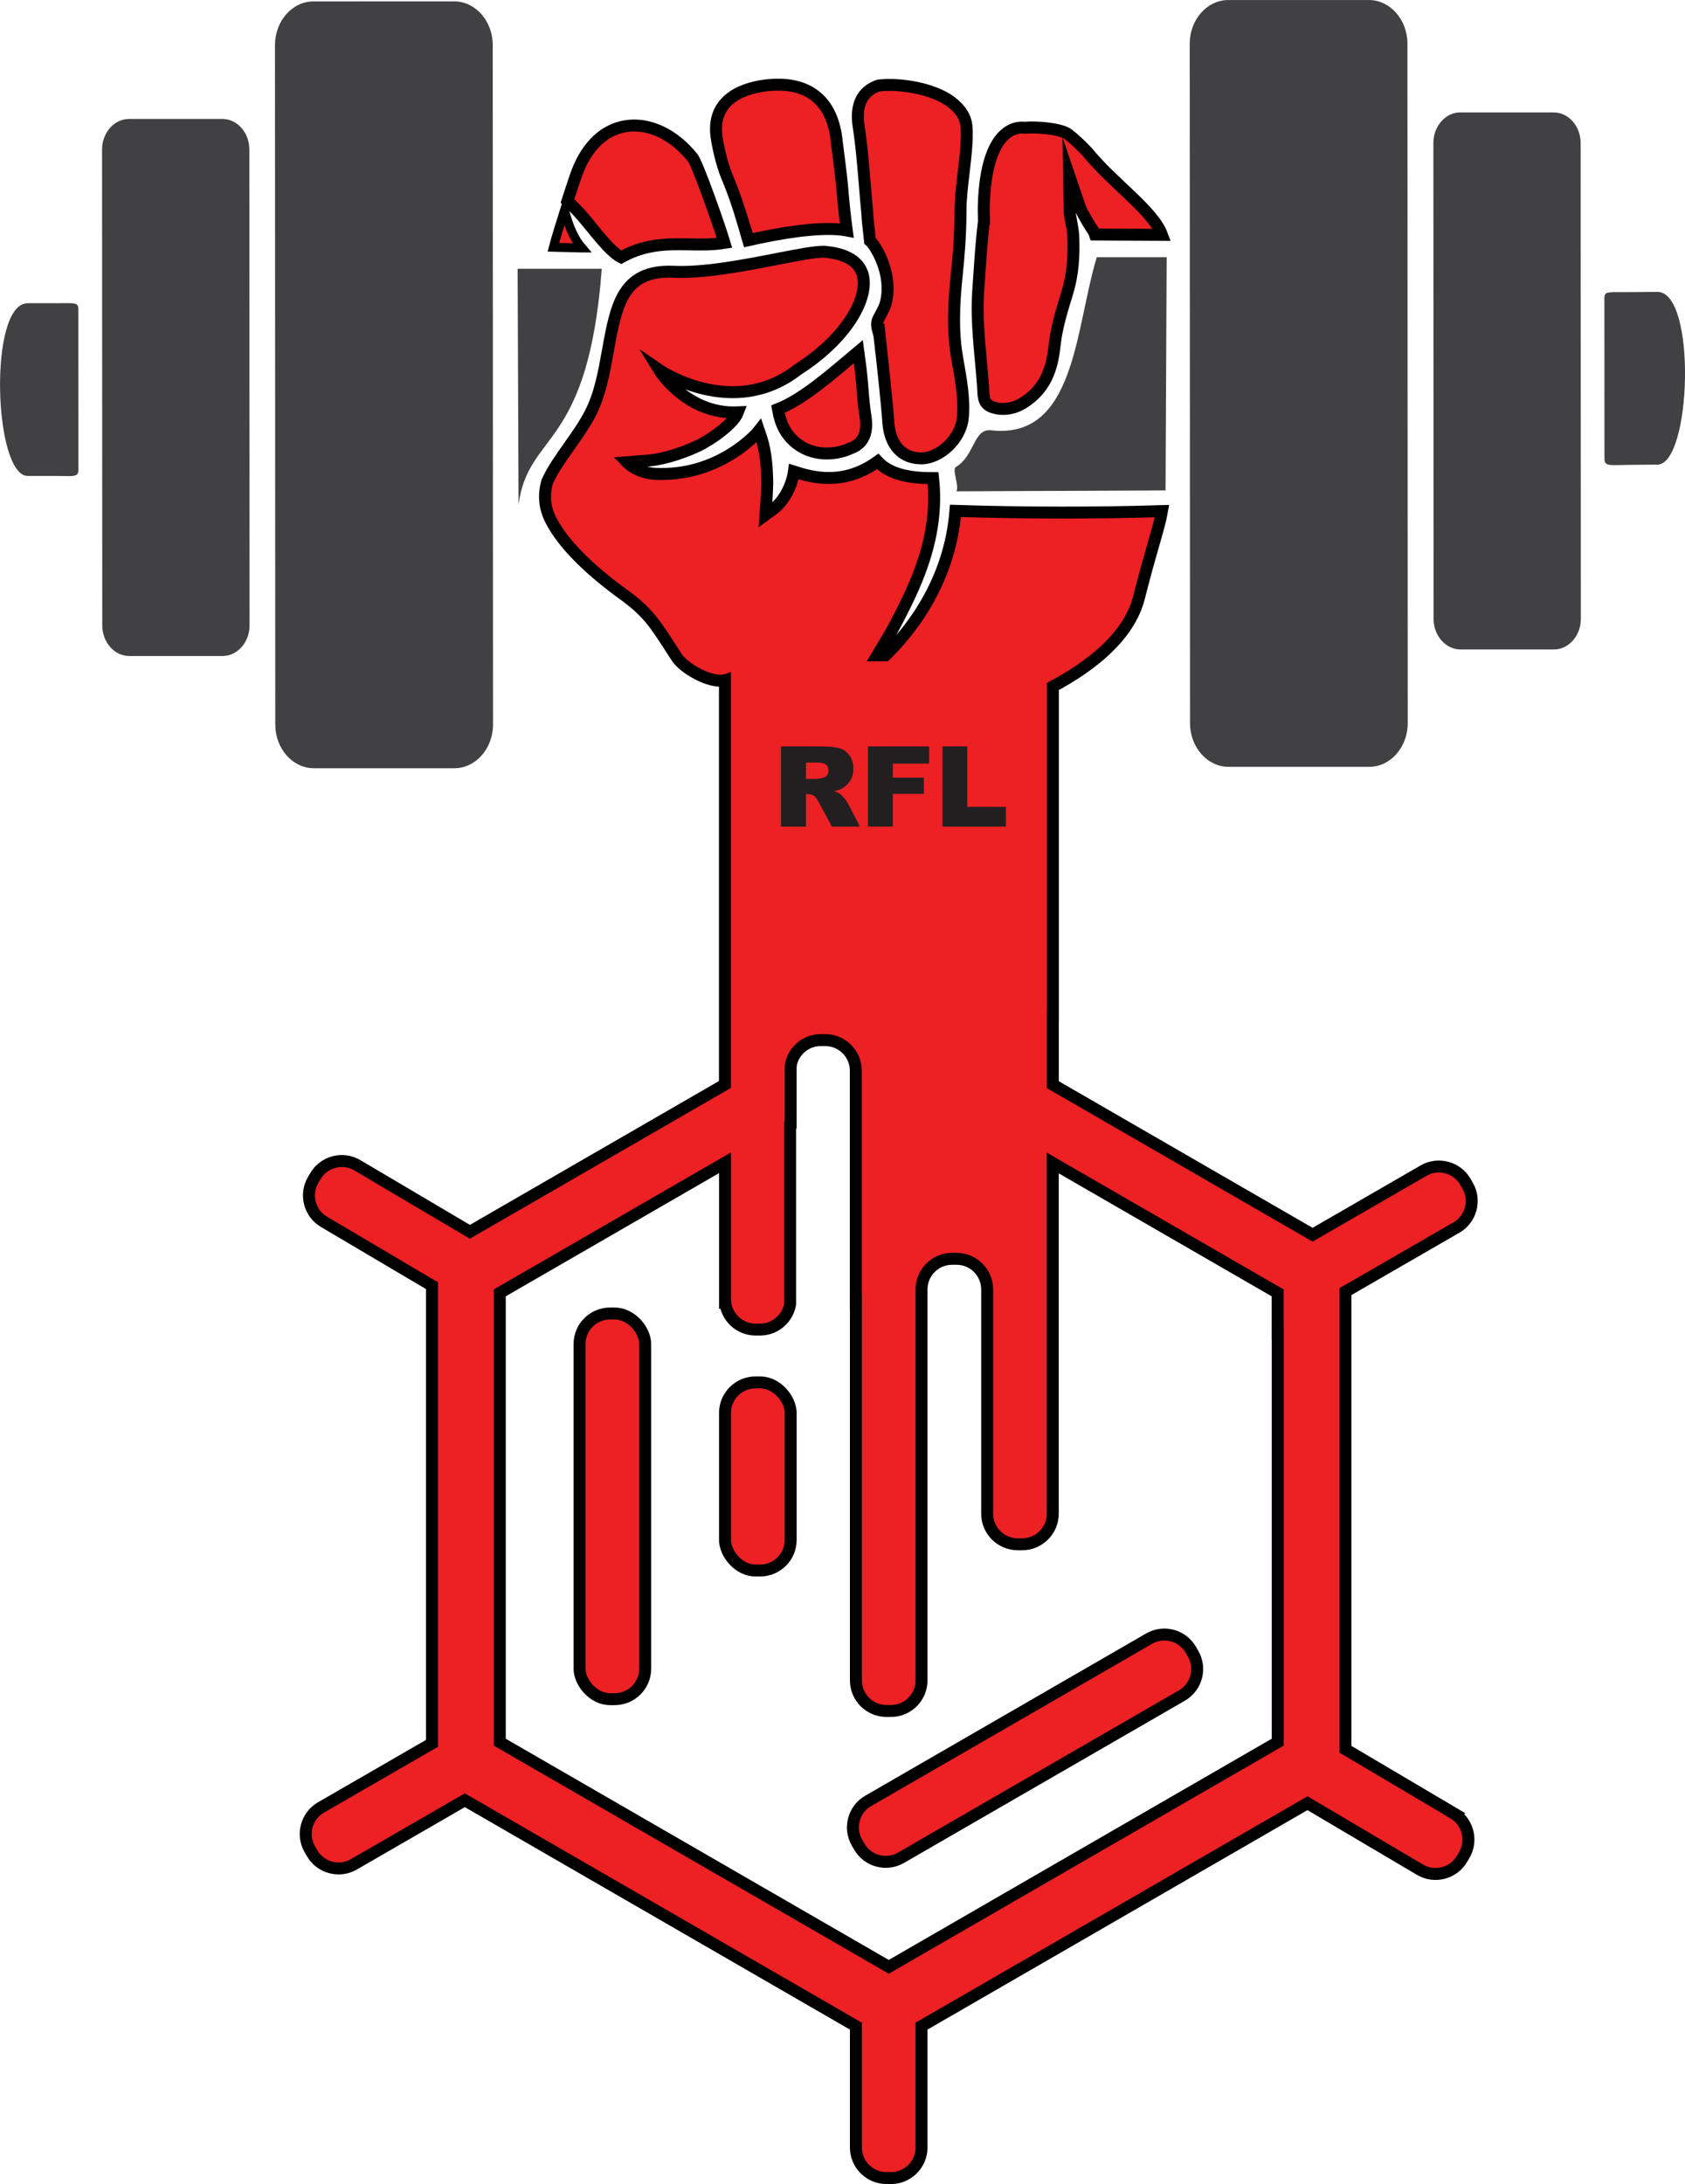 <?xml version="1.0" encoding="UTF-8"?>
<svg id="Layer_2" data-name="Layer 2" xmlns="http://www.w3.org/2000/svg" viewBox="0 0 564.11 730.88">
  <defs>
    <style>
      .cls-1 {
        fill: #231f20;
      }

      .cls-2 {
        stroke-width: 4px;
      }

      .cls-2, .cls-3 {
        fill: #ed2024;
        stroke: #000;
        stroke-miterlimit: 10;
      }

      .cls-4 {
        fill: #414042;
        fill-rule: evenodd;
      }

      .cls-3 {
        stroke-width: 3px;
      }
    </style>
  </defs>
  <g id="Layer_8" data-name="Layer 8">
    <g>
      <g>
        <g>
          <path class="cls-4" d="m178.61,89.94h22.86c-4.64,61.03-24.59,54.18-27.87,78.93l-.31-78.93h5.33Z"/>
          <path class="cls-4" d="m368.73,86.07h21.85s-.37,78.05-.37,78.05l-70.03.3c1.07-1.86-1.59-7.3-.15-8.15,6.29-3.72,5.87-12.92,11.71-12.27,28.35,3.19,28.14-33.92,35.45-57.93h1.55Z"/>
          <path class="cls-4" d="m104.95.48l47.11-.02c7.09,0,12.9,6.58,12.9,14.62l.1,227.37c0,8.04-5.8,14.62-12.89,14.63h-47.11c-7.09.01-12.9-6.56-12.9-14.61l-.1-227.37c0-8.05,5.79-14.63,12.88-14.63h0Z"/>
          <path class="cls-4" d="m411.18.01h47.11c7.09-.01,12.89,6.57,12.9,14.61l.1,227.37c0,8.04-5.8,14.63-12.88,14.63h-47.11c-7.09.01-12.89-6.56-12.9-14.61l-.1-227.37c0-8.04,5.79-14.62,12.88-14.63h0Z"/>
          <path class="cls-4" d="m43.2,39.8h31.25c4.96-.01,9.03,4.6,9.03,10.23l.07,159.25c0,5.63-4.06,10.25-9.03,10.25h-31.25c-4.96,0-9.03-4.6-9.03-10.23l-.07-159.25c0-5.63,4.06-10.24,9.03-10.24h0Z"/>
          <path class="cls-4" d="m488.89,37.62h31.25c4.97,0,9.03,4.6,9.03,10.23l.07,159.25c0,5.63-4.06,10.24-9.02,10.24h-31.25c-4.96.01-9.03-4.6-9.03-10.23l-.07-159.25c0-5.63,4.06-10.25,9.02-10.25h0Z"/>
          <path class="cls-4" d="m9.24,101.47h8.86c7.06,0,8.13-.42,8.13,2.1l.03,53.59c0,2.74-1.79,2.1-8.13,2.11h-8.85c-11.38,0-13.28-57.79-.03-57.79h0Z"/>
          <path class="cls-4" d="m554.85,97.68l-9.6.08c-7.06.06-8.13-.41-8.13,2.11l.03,53.59c0,2.74,1.79,2.15,8.13,2.1l9.6-.08c11.38-.09,13.23-57.91-.03-57.8h0Z"/>
        </g>
        <g>
          <path class="cls-2" d="m265.62,147.47c5.95,5.59,14.12,4.86,18.95,2.63,5.89-1.97,5.7-7.51,5.17-10.82-.57-3.54-.85-7.26-1.12-10.85-.23-3.08-.86-7.97-1.25-10.76-9.7,8.15-18.47,15.89-26.94,19.25.95,5.5,2.85,8.35,5.18,10.55Z"/>
          <path class="cls-2" d="m329.39,74.1c-.7,5.73-1.14,12.12-1.56,18.29-.12,1.71-.23,3.39-.35,5.04-.55,7.6.2,15.67.91,23.47.25,2.68.49,5.34.69,7.97.03.44.05.91.07,1.38.13,3.28.36,5.18,3.49,6.14,2.91.89,6.43.49,9.33-1.2,10.83-6.31,10.61-17.13,11.44-22.2.84-5.13,2.34-9.97,3.78-14.64,2.12-6.85,2.37-12.95,2.11-19.64-.05-1.23-.56-3.98-.9-5.8-.11-.6-.21-1.14-.28-1.55l-.21-12.68,3.89,11.42c.94,1.78,1.81,3.28,2.56,4.58,1.23,2.11,1.63,2.13,2.2,3.79l22.45.13c-3.03-8.18-16.51-17.25-25.02-27.77-2.52-2.64-4.77-4.71-6.61-6.07-3-1.84-10.73-2.33-14.31-2.01-.35.03-12.95-2.67-13.72,26.2-.05,1.8.07,3.47.06,4.92v.22Z"/>
          <path class="cls-3" d="m194.82,82.98c-2.6-3.02-4.12-6.74-5.43-11.14l-.43-1.46c-1.52,4.79-3,9.65-3.69,12.35,1.07.02,2.39.06,4.01.11,1.74.05,3.7.12,5.54.14Z"/>
          <path class="cls-2" d="m195.3,72.78c3.14,3.56,8.65,11.3,12.65,13.32,3.24-1.8,6.34-2.87,9.34-3.5,4.68-.99,9.12-.9,13.47-.82,3.8.07,7.71.15,11.78-.5-2-6.69-9.1-26.56-10.62-28.46-6.25-7.83-14.58-11.79-22.27-10.62-7.21,1.07-12.96,6.47-16.32,15.13-.55,1.4-1.9,5.39-3.36,9.92l2.69,2.62c.64.62,1.52,1.63,2.64,2.9Z"/>
          <path class="cls-2" d="m294.57,113.21c.69,6.59,2.34,20.75,2.86,28.61.68,7.28,4.65,11.52,10.89,11.57,6.33.05,13.22-6.45,13.98-13.35.67-6.08-.56-12.98-1.86-20.28-1.52-8.52-1.17-17.73-.22-26.96.79-7.58,1.29-13.93,1.35-22.11-.07-3.52.46-8.02,1.02-12.79.69-5.84,1.39-11.88.93-15.98-.32-2.83-2.02-5.45-5.05-7.77-6.3-4.83-18.27-6.38-24.45-5.5-5.38,1.85-7.65,6.51-6.58,13.5.98,6.34,1.5,12.63,2.05,19.29.27,3.23.54,6.52.87,9.92.02.21.07.97.13,1.96.09,1.42.67,6.02.78,7.27,1.56,1.25,7.88,10.97,5.24,20.96-.5,1.89-2.19,4.46-2.59,5.52-.83,2.19.38,3.66.64,6.15Z"/>
          <path class="cls-2" d="m248.81,74.46c.39,1.26,1.21,4.5,1.66,5.92.62-.14,3-.64,3.6-.77,12.55-2.64,23.09-3.69,29.41-2.49-.45-3.34-1.17-9.61-1.48-13.81-.3-4.12-1.8-15.27-1.8-15.27-1.49-17.29-12.76-20.37-22.25-19.61-8.45.67-19.05,4.31-18.2,16.02.25,3.41,1.92,10.58,3.52,14.38,2.61,6.23,3.97,10.59,5.55,15.64Z"/>
          <g>
            <path class="cls-2" d="m288.89,574h108.61c5.64,0,10.22,4.58,10.22,10.22v1.53c0,5.64-4.58,10.22-10.22,10.22h-108.61c-5.64,0-10.22-4.58-10.22-10.22v-1.53c0-5.64,4.58-10.22,10.22-10.22Z" transform="translate(-246.54 250.01) rotate(-30)"/>
            <rect class="cls-2" x="194.02" y="439.56" width="21.98" height="129.06" rx="10.22" ry="10.22"/>
            <rect class="cls-2" x="242.72" y="462.61" width="21.98" height="62.95" rx="10.22" ry="10.22"/>
            <path class="cls-2" d="m486.62,606.77l-36.18-21.38v-153.16l37.17-21.46c4.87-2.81,6.55-9.1,3.74-13.97l-.77-1.33c-2.81-4.87-9.1-6.55-13.97-3.74l-37.17,21.46-86.97-50.21v-23.09h.03v-110.16c12.89-6.93,25.52-16.78,28.8-29.71,4.21-16.59,6.71-23.26,7.72-28.98-21.93.68-46.31.66-69.15-.08-1.95,24.19-15.52,40.66-23.42,48.33h-2.73c2.2-3.68,4.93-8.29,5.62-9.62,6.48-12.38,15.29-29.22,13.04-49.66-6.31.02-14.12-.77-18.56-5.57-11.42,8.22-21.87,5.37-28.03,3.37-.57,4.15-2.95,9.68-7.01,12.64l-2.5,1.82s.69-8.94.57-11.85c-.18-4.29-.36-8.72-1.92-13.73-.28-.9-.56-1.73-.83-2.52-.39.51-13.15,15.54-34.95,14.38-5.89-.31-9.25-3.86-9.25-3.86l5.49-.44c5.01-.16,11.78-2.01,18.11-4.96,4.6-2.16,12.13-7.52,13.54-11.29-17.23.77-26.41-14.23-26.41-14.23,0,0,24.69,16.89,46.49-.11,16.7-10.72,23.62-23.96,21.78-31.47-1.41-5.75-7.66-7.48-12.65-7.92-2.64-.23-8.9.99-16.14,2.4-10.83,2.11-24.32,4.75-34.58,4.28-17.13-.78-19.28,11.23-22.01,26.43-1.3,7.21-2.64,14.66-5.89,20.94-1.98,3.83-4.56,7.48-7.06,11.01-2.87,4.05-5.58,7.87-7.38,11.86-1.26,4.5-.88,8.67,1.17,12.75,3.91,7.75,12.63,16.61,25.23,25.61,7.36,5.5,9.68,9.11,15.3,17.83l1.68,2.6c2.31,3.57,11,8.69,15.85,7.67.06-.01.13-.03.2-.04.03,0,.05,0,.08-.01v135.31l-85.39,49.3-37.69-22.27c-4.84-2.86-11.14-1.24-14,3.6l-.78,1.32c-2.86,4.84-1.24,11.14,3.6,14l36.18,21.38v153.16l-37.17,21.46c-4.87,2.81-6.55,9.1-3.74,13.97l.77,1.33c2.81,4.87,9.1,6.55,13.97,3.74l37.17-21.46,130.92,75.59v40.63c0,5.62,4.6,10.22,10.22,10.22h1.53c5.62,0,10.22-4.6,10.22-10.22v-40.63l129.22-74.6,37.69,22.27c4.84,2.86,11.14,1.24,14-3.6l.78-1.32c2.86-4.84,1.24-11.14-3.6-14Zm-58.86-161.44v137.67l-12.43,7.18-117.79,68.01-130.22-75.18v-150.36l75.4-43.53v46.86h.09c.63,5.02,4.94,8.95,10.13,8.95h1.53c5.09,0,9.32-3.77,10.08-8.65,0-.12-.02-.23-.02-.35v-59.41l.16-.09v-18.82c0-.65.07-1.29.19-1.91,1.15-4.38,5.15-7.64,9.88-7.64h1.53c5.62,0,10.22,4.6,10.22,10.22v77.65s0,.03,0,.05h.03v126.37c0,5.62,4.6,10.22,10.22,10.22h1.53c5.62,0,10.22-4.6,10.22-10.22v-88.25s0-.09,0-.13v-42.5c0-5.62,4.6-10.22,10.22-10.22h1.53c5.62,0,10.22,4.6,10.22,10.22v4.51h0v70.58c0,5.62,4.6,10.22,10.22,10.22h1.53c5.62,0,10.22-4.6,10.22-10.22v-117.37l75.28,43.46v12.69Z"/>
          </g>
        </g>
      </g>
      <g>
        <path class="cls-1" d="m261.48,276.62v-26.83h13.82c2.56,0,4.52.22,5.88.66s2.45,1.25,3.28,2.44c.83,1.19,1.24,2.64,1.24,4.35,0,1.49-.32,2.77-.95,3.85-.64,1.08-1.51,1.96-2.62,2.63-.71.43-1.68.78-2.91,1.06.99.33,1.71.66,2.16.99.3.22.75.69,1.33,1.41.58.72.97,1.28,1.16,1.67l4.02,7.78h-9.37l-4.43-8.2c-.56-1.06-1.06-1.75-1.5-2.07-.6-.41-1.28-.62-2.03-.62h-.73v10.89h-8.33Zm8.33-15.96h3.5c.38,0,1.11-.12,2.2-.37.55-.11,1-.39,1.35-.84.35-.45.52-.97.52-1.56,0-.87-.27-1.53-.82-2-.55-.46-1.58-.7-3.09-.7h-3.64v5.45Z"/>
        <path class="cls-1" d="m290.57,249.78h20.5v5.77h-12.17v4.69h10.4v5.42h-10.4v10.96h-8.33v-26.83Z"/>
        <path class="cls-1" d="m315.54,249.78h8.29v20.23h12.94v6.61h-21.23v-26.83Z"/>
      </g>
    </g>
  </g>
</svg>